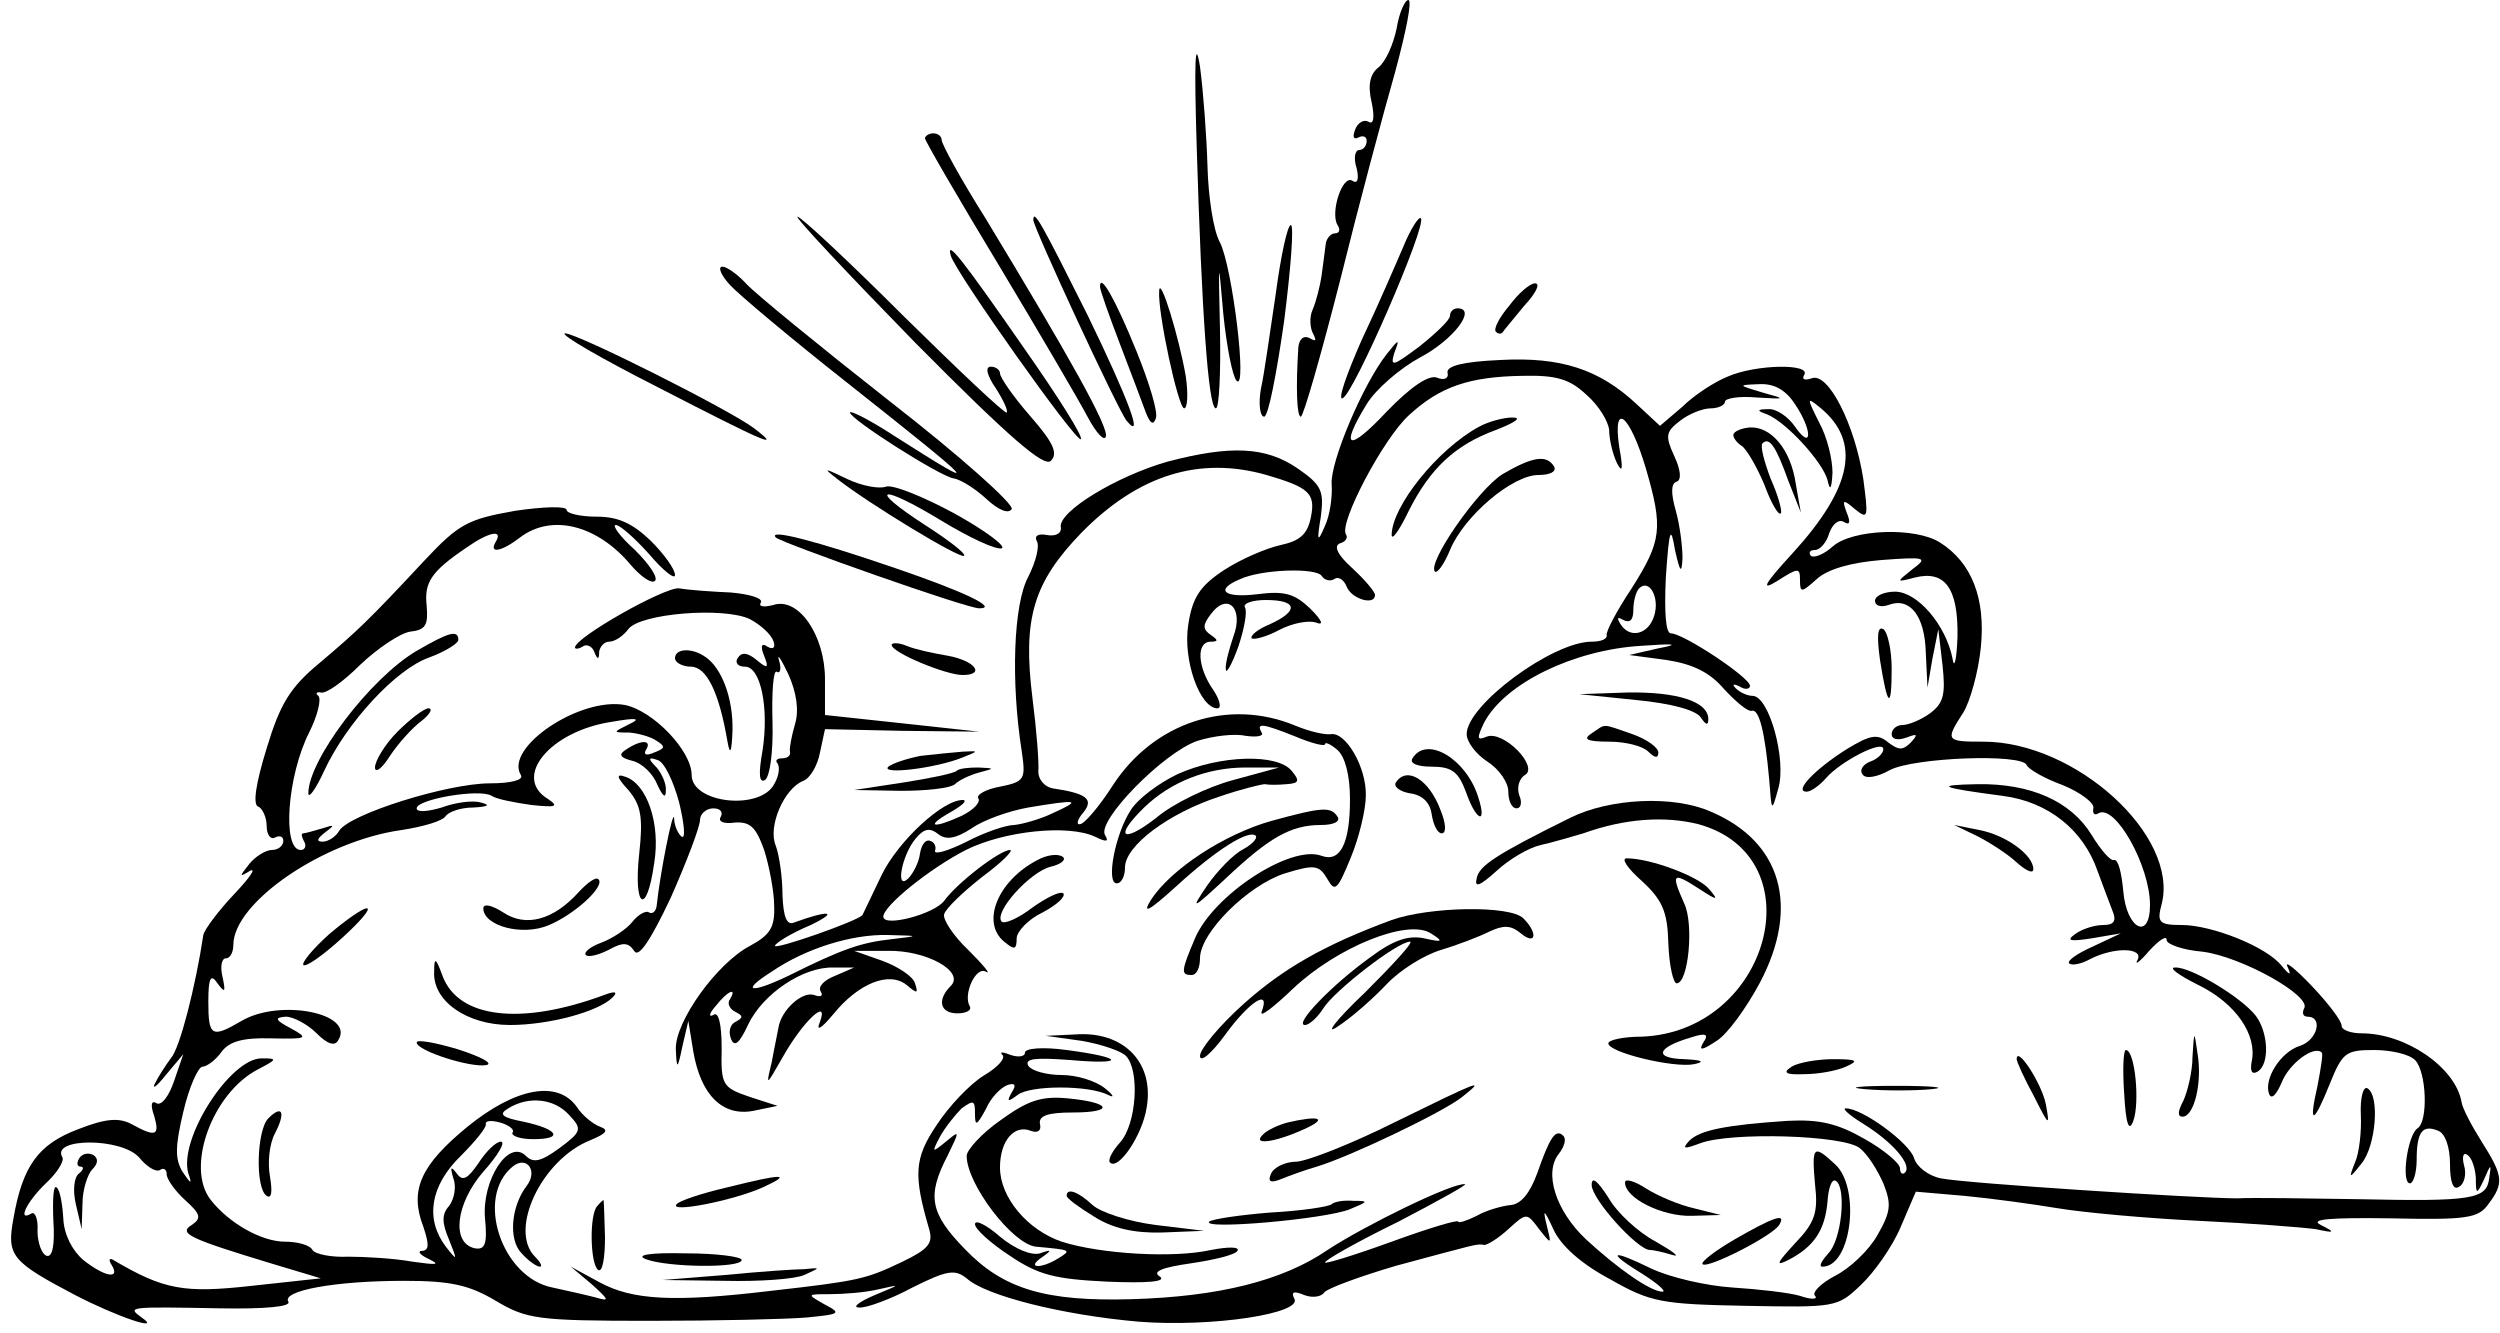 <?xml version="1.0" standalone="no"?>
<!DOCTYPE svg PUBLIC "-//W3C//DTD SVG 20010904//EN"
 "http://www.w3.org/TR/2001/REC-SVG-20010904/DTD/svg10.dtd">
<svg version="1.0" xmlns="http://www.w3.org/2000/svg"
 width="300pt" height="160pt" viewBox="0 0 300 160"
 preserveAspectRatio="xMidYMid meet">
<g transform="translate(0,160) scale(0.1,-0.1)"
fill="#000000" stroke="none">
<path d="M1676 1566 c-4 -19 -13 -40 -22 -47 -10 -8 -13 -21 -8 -42 4 -19 2
-27 -4 -23 -5 3 -13 -1 -16 -10 -3 -8 -2 -12 4 -9 6 3 10 1 10 -4 0 -6 -4 -11
-9 -11 -5 0 -7 -10 -3 -22 3 -13 1 -19 -5 -15 -12 8 -27 -38 -18 -53 4 -6 2
-10 -3 -10 -5 0 -10 -6 -11 -12 -1 -7 -3 -24 -5 -38 -2 -14 -7 -33 -11 -42 -4
-9 -3 -22 1 -29 4 -8 3 -9 -4 -5 -7 4 -13 0 -14 -11 -3 -47 -2 -83 3 -83 3 0
24 73 47 163 22 89 52 201 66 250 13 48 21 87 16 87 -4 0 -11 -15 -14 -34z"/>
<path d="M1436 1425 c6 -200 14 -315 23 -315 4 0 6 42 5 93 -2 89 -2 89 4 20
4 -39 11 -75 16 -80 13 -13 -5 136 -20 166 -8 14 -14 55 -15 91 -1 36 -5 90
-9 120 -6 37 -7 5 -4 -95z"/>
<path d="M1110 1434 c0 -3 40 -72 89 -153 48 -80 96 -162 106 -181 10 -19 20
-30 22 -24 4 11 -45 98 -145 263 -29 46 -52 88 -52 93 0 4 -4 8 -10 8 -5 0
-10 -3 -10 -6z"/>
<path d="M1099 1188 c113 -114 154 -149 162 -141 9 9 3 22 -25 54 -20 23 -36
46 -36 51 0 4 -5 8 -11 8 -7 0 -5 -10 6 -26 9 -14 15 -27 13 -29 -2 -2 -57 50
-123 115 -66 66 -124 120 -128 120 -4 0 60 -68 142 -152z"/>
<path d="M1240 1336 c0 -9 102 -229 112 -241 21 -25 3 24 -47 127 -55 110 -65
128 -65 114z"/>
<path d="M1684 1304 c-9 -21 -31 -72 -50 -112 -18 -41 -29 -72 -23 -70 13 4
102 209 94 216 -2 3 -12 -12 -21 -34z"/>
<path d="M1531 1248 c-7 -46 -14 -98 -18 -115 -3 -18 -1 -33 4 -33 5 0 15 52
24 115 8 63 12 115 8 115 -4 0 -12 -37 -18 -82z"/>
<path d="M1141 1293 c7 -22 151 -225 156 -220 3 3 -28 52 -68 109 -75 108 -94
132 -88 111z"/>
<path d="M876 1258 c10 -11 73 -64 139 -116 163 -129 168 -135 58 -65 -29 19
-53 31 -53 28 0 -8 107 -76 124 -79 8 -1 26 -12 40 -25 14 -13 26 -18 30 -12
4 5 -62 64 -147 130 -84 66 -161 129 -171 140 -11 12 -24 21 -29 21 -6 0 -2
-10 9 -22z"/>
<path d="M1320 1256 c0 -4 11 -35 24 -69 13 -34 27 -71 31 -82 5 -13 9 -16 12
-7 3 7 -8 43 -23 80 -26 64 -44 95 -44 78z"/>
<path d="M1391 1251 c-2 -26 23 -141 30 -141 4 0 5 17 2 38 -8 47 -31 122 -32
103z"/>
<path d="M1811 1233 c-12 -14 -19 -28 -16 -31 3 -3 6 -3 8 -1 1 2 13 16 26 32
14 15 20 27 13 27 -6 0 -20 -12 -31 -27z"/>
<path d="M1740 1221 c0 -5 -17 -21 -37 -37 -31 -23 -35 -25 -30 -8 7 18 6 18
-9 -1 -29 -37 -68 -130 -66 -156 1 -15 -2 -37 -8 -50 -9 -21 -10 -19 -5 11 4
31 1 38 -28 58 -38 26 -80 28 -156 8 -60 -17 -132 -60 -128 -79 1 -7 -6 -11
-17 -9 -10 2 -15 -1 -12 -7 4 -6 -1 -25 -10 -43 -18 -33 -21 -126 -8 -209 5
-34 4 -37 -26 -43 -17 -3 -29 -10 -26 -14 3 -5 -6 -14 -20 -21 -35 -16 -44
-13 -14 4 14 8 21 14 16 15 -24 1 -78 -49 -98 -90 -12 -25 -22 -46 -23 -48 -5
-7 -105 -42 -105 -37 0 3 19 15 43 25 35 17 21 18 -20 3 -9 -4 -13 7 -14 33 0
22 -4 48 -8 59 -10 23 10 69 33 78 8 3 17 18 20 34 l6 28 93 -2 92 -1 -92 10
-93 10 0 43 c0 53 -32 99 -62 89 -12 -3 -18 -2 -15 3 3 5 -13 10 -36 12 -23 1
-51 3 -62 5 -17 2 -125 -59 -125 -71 0 -2 4 -2 9 1 5 4 12 0 14 -6 4 -10 6
-10 6 0 1 6 6 12 12 12 7 0 17 7 23 15 14 19 115 27 146 12 13 -7 25 -18 28
-26 3 -8 0 -11 -7 -7 -7 5 -9 1 -4 -11 6 -15 4 -16 -9 -5 -11 9 -18 10 -23 2
-3 -5 0 -10 9 -10 19 0 29 -50 21 -101 -5 -28 -4 -39 3 -35 6 4 10 34 9 70 -1
35 1 62 5 60 4 -3 6 3 3 13 -3 10 2 3 11 -16 10 -22 13 -44 8 -60 -4 -14 -7
-29 -6 -33 1 -5 -3 -8 -10 -8 -6 0 -8 -3 -5 -6 3 -4 2 -15 -4 -25 -17 -32 -99
-23 -99 11 0 29 -46 77 -80 84 -54 10 -145 -51 -125 -84 4 -6 -12 -10 -37 -10
-51 0 -169 -37 -181 -57 -4 -7 -13 -13 -20 -13 -8 0 -6 4 3 11 12 9 12 10 -3
5 -10 -3 -21 -6 -23 -6 -3 0 -2 -4 1 -10 3 -5 1 -10 -4 -10 -23 0 -16 90 10
141 10 20 15 40 11 44 -4 3 -2 5 3 4 6 -2 27 13 47 33 21 20 48 38 60 40 19 2
22 8 20 31 -3 28 5 41 48 70 27 19 44 22 35 7 -9 -15 7 -12 29 5 38 29 93 15
133 -33 12 -14 25 -23 29 -19 4 4 -7 20 -24 37 -18 16 -28 30 -23 30 5 0 23
-16 40 -35 17 -20 31 -31 31 -25 0 7 -13 25 -29 41 -22 21 -39 29 -65 29 -20
0 -36 4 -36 8 0 5 -28 4 -62 -1 -56 -10 -67 -15 -109 -60 -68 -73 -80 -84
-126 -123 -35 -29 -47 -49 -63 -102 -13 -42 -17 -68 -10 -70 5 -2 10 -13 10
-23 0 -11 5 -17 10 -14 6 3 10 1 10 -4 0 -6 -6 -11 -14 -11 -7 0 -20 -8 -27
-17 -12 -15 -12 -16 1 -8 8 4 0 -8 -19 -28 -19 -20 -36 -43 -37 -49 -9 -60
-28 -136 -39 -148 -6 -8 -15 -22 -19 -30 -4 -8 2 -4 13 10 l21 25 -11 -32 c-6
-18 -15 -30 -21 -27 -6 4 -8 -1 -3 -15 7 -24 2 -26 -27 -10 -15 8 -31 7 -64
-6 -48 -18 -67 -44 -78 -108 -8 -44 -2 -51 74 -91 50 -26 106 -45 80 -27 -18
13 -16 13 94 11 54 -1 86 2 82 8 -8 13 55 25 139 25 56 0 78 -5 110 -24 37
-22 50 -24 185 -24 80 0 165 2 188 4 41 4 42 5 21 16 -21 12 -21 12 7 12 16 0
43 2 59 6 27 6 26 6 -5 -7 -19 -8 -28 -15 -19 -15 8 -1 38 10 64 24 42 21 51
22 65 11 23 -21 115 -44 206 -52 89 -7 199 10 187 28 -4 8 0 9 12 4 10 -4 21
-2 24 3 4 5 42 19 86 32 97 26 98 27 106 25 4 0 17 8 29 19 22 20 22 20 37 0
15 -19 15 -19 9 5 -5 20 -3 19 8 -5 9 -20 34 -42 68 -60 49 -28 62 -30 163
-32 107 -2 110 -2 138 25 16 15 38 46 48 70 l18 42 58 -5 c32 -3 83 -10 113
-15 30 -5 106 -12 169 -15 63 -3 126 -8 140 -10 23 -5 24 -4 6 5 -14 7 10 9
84 8 91 -2 105 0 117 17 19 25 18 34 -8 75 -12 19 -23 40 -24 47 -7 42 -67 83
-120 83 -13 0 -24 4 -24 9 0 6 -16 27 -36 48 -20 21 -33 31 -29 23 5 -11 3
-11 -7 1 -18 23 -84 49 -120 49 -27 0 -30 3 -24 25 21 82 -103 195 -214 195
-45 0 -46 1 -24 35 8 13 18 48 21 78 6 59 -11 102 -49 126 -30 19 -106 16
-129 -5 -10 -9 -22 -14 -26 -11 -3 4 -1 7 5 7 6 0 14 9 17 20 4 11 11 17 17
14 8 -5 9 -1 4 11 -6 16 -4 16 10 4 16 -13 16 -10 10 36 -10 65 -42 129 -62
121 -9 -3 -12 -1 -9 4 9 14 -58 13 -92 -2 -15 -6 -40 -22 -54 -36 l-27 -23
-28 26 c-45 42 -91 57 -164 53 -44 -2 -64 -7 -63 -15 2 -7 -4 -10 -13 -6 -10
3 -31 -11 -60 -41 -46 -49 -57 -45 -24 9 11 18 40 43 64 56 40 21 69 59 45 59
-5 0 -9 -4 -9 -9z m164 -95 c15 -13 26 -32 27 -42 0 -11 4 -28 9 -39 7 -14 8
-8 3 19 -8 56 13 38 32 -26 21 -72 19 -87 -17 -144 -18 -27 -31 -52 -30 -56 1
-5 -7 -8 -18 -8 -47 0 -150 -76 -150 -111 0 -9 11 -24 25 -33 14 -9 25 -25 25
-36 0 -11 4 -20 10 -20 5 0 7 7 3 16 -3 9 0 20 7 24 17 10 -26 54 -46 46 -12
-5 -12 -2 -3 17 25 47 107 87 188 92 42 3 47 2 21 -3 l-35 -8 45 -6 c32 -5 52
-15 69 -35 14 -15 28 -27 33 -26 9 3 16 -26 21 -82 3 -40 3 -40 11 -11 10 34
-11 111 -31 111 -6 0 -15 4 -20 9 -5 5 -3 6 5 2 6 -4 12 -3 12 1 0 10 -80 63
-95 63 -6 0 -8 24 -6 67 4 59 6 63 11 33 6 -27 8 -29 9 -10 0 14 -3 39 -8 57
-6 21 -6 33 1 35 6 2 5 14 -3 31 -11 24 -10 29 7 42 10 8 27 15 37 15 9 0 17
4 17 8 0 4 17 7 38 5 35 -2 36 -2 7 6 -30 9 -30 9 -4 10 18 1 32 -7 43 -24 21
-31 21 -57 0 -27 -8 12 -23 22 -32 21 -14 0 -14 -2 -2 -6 23 -9 67 -57 73 -79
3 -14 5 -11 6 9 0 15 -6 42 -16 60 -15 30 -15 31 1 18 50 -41 39 -96 -33 -175
-34 -37 -39 -46 -18 -33 25 16 27 16 27 1 0 -16 2 -15 20 1 13 12 41 20 78 23
53 4 56 3 37 -11 -20 -16 -20 -16 3 -10 36 9 52 -13 51 -71 -1 -28 -4 -40 -6
-26 -8 40 -42 80 -69 80 -13 0 -24 -5 -24 -11 0 -6 7 -8 16 -5 26 10 44 -13
45 -58 l2 -41 6 35 7 35 5 -43 c4 -36 1 -46 -15 -58 -11 -8 -26 -14 -33 -14
-7 0 -13 -5 -13 -11 0 -6 7 -8 18 -4 13 5 14 4 5 -6 -10 -10 -15 -9 -27 0 -13
11 -22 9 -50 -8 -38 -24 -64 -51 -48 -51 5 0 15 7 23 16 17 20 69 47 69 35 0
-5 -7 -12 -16 -15 -8 -3 -13 -10 -9 -15 3 -6 17 -4 33 5 29 15 158 20 164 6 2
-5 21 -16 43 -24 22 -9 39 -22 37 -28 -1 -6 1 -9 6 -6 20 12 62 -63 62 -110 0
-43 -28 -29 -32 16 -2 22 -6 39 -11 38 -4 -2 -16 12 -27 30 -25 41 -74 62
-137 61 -52 -1 -46 -4 30 -14 55 -7 97 -41 114 -90 6 -16 14 -38 18 -48 5 -12
2 -17 -11 -17 -11 0 -26 -5 -34 -11 -11 -8 -6 -9 20 -5 l35 6 -34 -16 c-18 -8
-31 -17 -28 -20 3 -3 14 -1 25 5 29 15 65 14 57 -1 -4 -7 3 -2 14 11 12 13 21
19 21 13 0 -5 19 -12 43 -14 47 -6 131 -53 122 -68 -3 -6 -1 -10 4 -10 19 0
12 -28 -9 -35 -23 -7 -44 -40 -37 -58 3 -7 9 0 15 14 9 23 39 45 48 36 2 -1
-1 -19 -5 -40 -11 -48 -5 -47 15 3 15 37 19 40 53 40 20 0 42 -5 49 -12 14
-14 16 -74 3 -82 -12 -8 -20 -66 -9 -66 4 0 8 13 8 28 0 34 7 43 26 35 8 -3
14 -19 14 -40 0 -22 4 -32 11 -27 6 3 9 15 6 25 -3 11 -1 17 4 13 5 -3 9 -15
10 -27 0 -21 1 -21 10 -2 8 19 9 19 6 1 -3 -25 -20 -28 -157 -25 -63 1 -128 2
-145 1 -47 0 -327 18 -356 24 -15 3 -29 14 -32 24 -5 18 -62 60 -82 60 -5 0 4
-8 20 -18 36 -22 60 -50 51 -59 -3 -3 -6 -1 -6 5 0 6 -19 22 -42 35 -33 19
-55 24 -93 22 -74 -5 -105 -11 -118 -24 -9 -10 -6 -10 13 -3 36 14 174 10 192
-6 9 -7 21 -26 28 -42 10 -25 9 -34 -7 -62 -10 -18 -33 -40 -51 -49 -17 -9
-28 -20 -24 -24 4 -4 -4 -5 -18 0 -14 4 -50 8 -81 10 -31 2 -75 12 -98 23 -49
24 -54 20 -8 -8 17 -11 27 -20 22 -20 -14 0 -53 27 -92 63 -36 34 -51 80 -32
103 6 8 9 17 5 21 -9 9 -16 -1 -31 -44 -9 -25 -20 -38 -32 -39 -10 -1 -29 -6
-41 -13 -12 -6 -22 -9 -22 -7 0 3 -36 -8 -80 -24 -44 -16 -80 -27 -80 -25 0 3
39 25 88 49 48 25 84 45 80 45 -15 2 -121 -50 -165 -79 -54 -37 -131 -56 -235
-59 -103 -3 -154 12 -200 60 -42 43 -46 64 -21 112 15 31 15 31 -2 17 -17 -14
-17 -13 -7 6 6 11 18 26 26 34 14 10 16 10 16 -6 0 -16 2 -15 13 5 6 14 18 26
26 29 9 3 11 0 5 -9 -6 -11 -5 -12 7 -3 15 12 86 12 109 0 8 -4 6 0 -4 8 -11
9 -34 16 -52 16 -18 0 -36 5 -40 11 -5 9 9 10 50 7 68 -6 65 3 -4 12 -29 4
-50 2 -50 -3 0 -5 -8 -6 -17 -3 -10 4 -14 4 -10 0 4 -4 -6 -15 -23 -25 -16
-10 -41 -36 -56 -59 -27 -40 -28 -60 -9 -125 5 -17 -1 -24 -32 -39 -44 -21
-52 -23 -158 -35 -117 -14 -166 -11 -205 10 l-35 19 25 -21 c21 -19 22 -21 5
-16 -11 3 -34 8 -52 12 -61 12 -93 108 -48 145 17 14 31 -5 17 -23 -19 -25
-22 -65 -6 -81 8 -9 18 -16 22 -16 3 0 1 5 -6 12 -32 32 8 117 67 140 19 8 22
12 11 16 -8 3 -21 13 -28 24 -23 32 -73 23 -131 -24 -56 -46 -70 -76 -53 -120
7 -21 7 -28 -1 -29 -7 0 -3 -5 8 -10 14 -7 9 -7 -20 -3 -22 4 -57 6 -77 6 -20
-1 -40 3 -43 8 -3 6 -18 10 -33 10 -28 0 -67 22 -89 50 -31 39 2 129 57 157
23 12 23 13 4 13 -38 0 -100 -97 -88 -138 5 -14 3 -13 -7 2 -9 15 -9 30 1 72
7 30 18 54 23 54 5 0 16 8 23 18 9 12 25 17 59 16 44 -1 46 0 24 12 -19 10
-20 13 -6 14 9 0 26 -9 37 -20 13 -13 22 -16 26 -8 20 32 -70 50 -116 23 -36
-21 -40 -19 -40 23 0 29 3 34 11 22 9 -12 10 -11 6 8 -3 12 -1 22 4 22 5 0 9
7 9 16 0 51 108 125 202 138 26 4 50 11 53 17 4 5 18 10 33 10 18 1 21 3 9 6
-10 3 -31 0 -47 -6 -17 -5 -30 -6 -30 -1 0 11 76 24 90 15 6 -4 27 -8 48 -11
29 -3 33 -2 20 7 -44 26 2 82 77 93 29 5 35 4 20 -3 -20 -10 -20 -10 0 -10 11
-1 26 -5 33 -10 11 -7 10 -9 -3 -14 -9 -4 -13 -3 -10 3 8 12 -5 13 -23 1 -10
-6 -9 -10 7 -14 12 -3 25 -16 30 -29 6 -13 10 -17 10 -7 1 8 -5 21 -11 28 -11
11 -10 13 1 9 8 -2 19 -25 26 -51 6 -25 8 -44 3 -41 -4 3 -9 13 -9 22 -1 14
-17 -66 -21 -105 -1 -7 -5 -10 -9 -8 -3 3 -13 -2 -20 -11 -7 -9 -24 -20 -37
-25 -14 -5 -22 -12 -19 -15 3 -3 15 0 27 6 18 10 24 9 31 -1 5 -9 19 11 44 64
19 43 35 85 35 93 0 7 7 14 16 14 8 0 12 -4 9 -10 -4 -6 4 -9 17 -7 18 1 25
-5 35 -33 6 -19 12 -50 12 -67 1 -26 -5 -35 -29 -48 -40 -21 -90 -91 -89 -124
1 -25 2 -25 8 4 l7 30 6 -37 c9 -52 35 -78 72 -71 l29 6 -34 11 c-32 11 -34
14 -33 58 0 30 -4 45 -10 40 -6 -3 -5 2 3 11 14 18 26 23 17 8 -4 -5 0 -12 6
-15 10 -5 10 -7 1 -12 -7 -3 -9 -12 -6 -20 4 -11 10 -7 21 17 18 37 66 69 102
68 l25 0 -23 -10 c-13 -5 -21 -13 -17 -19 3 -5 0 -7 -8 -4 -14 5 -40 -18 -43
-40 -1 -6 -5 -24 -8 -41 -7 -29 -7 -29 13 6 24 43 56 73 45 43 -5 -12 1 -9 16
9 30 37 67 52 88 35 13 -11 14 -10 10 2 -2 8 -20 20 -39 27 l-34 12 40 0 c47
1 93 -25 76 -42 -17 -17 -13 -33 8 -33 11 0 17 4 15 8 -9 14 7 49 19 42 7 -4
-3 8 -21 26 -18 17 -31 37 -29 43 2 7 23 27 46 45 23 17 38 32 33 32 -12 0
-63 -39 -79 -61 -12 -16 -73 -32 -73 -19 0 13 56 58 99 80 46 23 123 31 155
16 14 -7 17 -6 12 2 -10 17 70 99 111 113 19 6 45 9 58 6 14 -2 22 0 19 4 -7
12 1 11 41 -5 19 -8 35 -12 35 -9 0 3 7 0 15 -7 9 -8 15 -30 15 -59 0 -54 -12
-76 -34 -68 -37 14 -130 -47 -152 -99 -17 -40 -17 -44 -4 -44 6 0 10 9 10 20
0 31 58 88 102 102 36 11 41 10 51 -7 9 -16 12 -13 28 26 10 24 18 58 18 74 1
34 -24 77 -42 74 -7 -1 -25 3 -42 10 -81 34 -171 4 -220 -72 -16 -25 -34 -46
-39 -46 -5 -1 -3 6 4 14 13 16 4 23 -37 29 -10 2 -17 11 -17 20 1 10 -2 49 -7
88 -12 96 1 139 59 199 68 69 141 92 222 69 51 -15 59 -22 53 -51 -4 -20 -13
-28 -36 -33 -18 -4 -48 -17 -68 -30 -29 -19 -38 -33 -43 -65 -7 -43 14 -101
35 -101 5 0 3 10 -5 22 -19 27 -21 58 -3 58 9 0 9 2 0 8 -10 7 -10 12 0 25 20
27 40 7 27 -27 -5 -15 -10 -33 -9 -39 0 -7 7 5 15 27 7 21 11 42 8 47 -3 5 9
9 25 9 38 0 40 -13 5 -29 -15 -6 -24 -14 -22 -17 3 -2 18 2 33 10 15 8 35 12
44 9 10 -4 8 2 -7 17 -19 18 -31 21 -63 17 -40 -5 -52 5 -21 18 26 12 91 14
98 4 3 -5 10 -7 15 -4 5 4 12 -1 15 -9 6 -15 34 -23 34 -10 0 4 -12 18 -27 32
-18 16 -23 27 -15 30 7 2 10 7 7 11 -8 14 45 115 76 143 37 34 72 46 136 47
41 1 57 -4 77 -23z m81 -265 c-7 -23 -30 -28 -41 -9 -4 7 -3 8 4 4 8 -4 12 0
12 12 0 10 3 22 7 26 12 12 25 -11 18 -33z m-720 -236 c-16 -8 -38 -14 -48
-15 -10 0 -36 -9 -57 -20 -22 -11 -39 -16 -38 -11 2 5 -1 11 -6 12 -5 2 -10
-4 -12 -15 -1 -10 -8 -24 -14 -30 -16 -16 -8 28 9 48 10 12 17 13 27 5 9 -7
20 -6 40 7 14 10 45 21 68 25 60 10 64 9 31 -6z m-195 -152 c-36 -4 -58 -11
-124 -44 -46 -22 -58 -19 -20 5 41 28 96 45 139 44 39 -1 39 -1 5 -5z m-387
-211 c16 -17 15 -20 -12 -40 -22 -16 -31 -18 -40 -9 -21 21 -53 -30 -49 -75 3
-31 0 -38 -12 -36 -29 6 -23 54 10 92 18 20 27 36 21 36 -6 0 -18 -12 -27 -26
-13 -19 -19 -22 -26 -12 -7 9 -8 8 -4 -6 4 -10 1 -25 -5 -33 -9 -10 -9 -20 0
-41 10 -25 10 -26 -4 -8 -25 33 -19 73 18 109 17 17 31 34 30 38 -1 4 6 5 17
2 11 -3 18 -9 15 -12 -2 -4 9 -8 25 -8 37 0 30 12 -12 21 -26 5 -30 9 -18 16
24 15 55 12 73 -8z m-516 -51 c9 -11 20 -18 25 -15 4 3 8 1 8 -5 0 -6 10 -20
22 -31 19 -17 20 -22 8 -30 -16 -10 -4 -16 95 -46 l60 -18 -83 -9 c-81 -9
-105 -5 -166 31 -5 3 -6 0 -2 -6 11 -18 -9 -14 -34 6 -13 11 -23 30 -24 49 -1
18 -4 35 -8 38 -4 4 -5 -14 -4 -39 2 -30 -1 -45 -8 -43 -6 2 -11 16 -11 30 1
14 -3 23 -7 21 -18 -11 -6 14 17 36 13 12 22 26 20 31 -15 24 71 24 92 0z"/>
<path d="M1775 1088 c-50 -27 -105 -96 -105 -130 0 -7 9 5 20 28 26 52 56 80
105 98 23 9 32 15 20 15 -11 0 -29 -5 -40 -11z"/>
<path d="M2080 1078 c0 -4 5 -10 10 -13 6 -4 18 -25 27 -46 8 -22 17 -38 20
-35 2 2 -3 21 -12 41 -8 21 -13 40 -10 43 8 8 16 -3 31 -45 l15 -38 -6 34 c-6
42 -30 70 -56 68 -10 -1 -19 -5 -19 -9z"/>
<path d="M1803 1031 c-30 -19 -91 -107 -81 -117 3 -2 11 9 18 26 17 41 75 90
106 90 14 0 22 4 19 10 -9 15 -26 12 -62 -9z"/>
<path d="M2256 808 c9 -57 14 -61 14 -10 0 22 -5 44 -10 47 -7 4 -8 -8 -4 -37z"/>
<path d="M1963 760 c42 -4 72 -12 78 -21 6 -9 9 -10 9 -2 0 21 -37 33 -97 32
l-58 -2 68 -7z"/>
<path d="M1910 720 c-11 -7 -6 -10 21 -10 19 0 40 -5 47 -12 8 -8 12 -8 12 -1
0 6 -14 16 -31 22 -38 13 -31 13 -49 1z"/>
<path d="M1695 690 c-4 -6 6 -10 23 -10 24 0 32 -6 41 -30 12 -35 26 -41 15
-7 -14 46 -62 75 -79 47z"/>
<path d="M1413 671 c-23 -11 -48 -30 -56 -43 -19 -29 -30 -88 -17 -88 6 0 10
9 10 19 0 26 52 65 113 85 26 9 51 15 55 15 4 -1 15 -1 26 0 15 1 16 4 6 16
-17 21 -86 19 -137 -4z m67 -7 c-30 -8 -72 -28 -92 -45 -41 -32 -52 -24 -15
12 32 31 76 48 122 48 l40 0 -55 -15z"/>
<path d="M754 652 c15 -18 18 -32 13 -77 -7 -65 9 -75 18 -11 8 48 -9 96 -35
104 -11 4 -10 -1 4 -16z"/>
<path d="M1675 661 c-3 -5 5 -11 17 -13 15 -2 24 -11 26 -25 2 -13 7 -23 12
-23 6 0 5 12 -1 27 -14 38 -41 54 -54 34z"/>
<path d="M1885 619 c-91 -45 -110 -58 -113 -73 -3 -12 4 -9 24 9 15 14 39 28
53 31 14 3 37 10 51 14 50 18 98 21 138 11 142 -39 86 -249 -68 -255 -22 0
-40 -4 -40 -8 0 -11 79 -30 103 -25 14 3 9 5 -12 6 -37 1 -33 14 8 26 18 6 22
4 15 -6 -6 -10 -2 -10 16 2 13 8 36 40 52 70 48 91 26 169 -59 205 -45 20
-121 16 -168 -7z"/>
<path d="M1526 615 c-57 -16 -121 -58 -145 -95 -11 -18 -2 -13 30 16 49 45 88
69 96 61 2 -3 -4 -10 -15 -16 -12 -6 -31 -26 -43 -43 -21 -31 -19 -30 22 8 52
49 78 64 114 64 15 0 24 4 20 10 -8 12 -17 12 -79 -5z"/>
<path d="M2372 597 c14 -7 36 -21 47 -31 12 -11 21 -15 21 -9 0 17 -33 41 -65
47 l-30 6 27 -13z"/>
<path d="M1245 568 c-48 -25 -68 -75 -40 -98 12 -10 15 -10 15 4 0 8 14 23 31
31 17 9 28 19 25 23 -4 3 -20 -5 -37 -17 -17 -13 -33 -20 -37 -17 -10 11 34
60 59 66 13 3 19 9 14 12 -6 4 -19 2 -30 -4z"/>
<path d="M1970 543 c25 -23 31 -37 32 -75 1 -27 6 -48 10 -48 14 0 21 71 9 96
-16 36 -14 38 17 18 23 -15 25 -15 13 -1 -12 15 -70 37 -99 37 -7 0 1 -12 18
-27z"/>
<path d="M694 529 c-30 -33 -63 -42 -90 -24 -14 9 -24 11 -24 5 0 -21 47 -34
79 -20 31 13 68 47 59 55 -3 3 -13 -4 -24 -16z"/>
<path d="M395 479 c-20 -18 -33 -34 -31 -37 3 -3 24 12 46 32 22 20 36 36 30
36 -5 0 -25 -14 -45 -31z"/>
<path d="M1670 496 c-81 -30 -130 -58 -178 -101 -29 -26 -52 -54 -52 -62 0 -9
14 3 30 25 29 40 55 57 44 28 -3 -8 14 5 38 28 52 49 137 84 165 66 16 -10 14
-11 -8 -6 -19 4 -37 -2 -65 -23 -46 -33 -92 -81 -78 -81 5 0 15 9 22 20 13 21
89 80 104 80 5 0 -20 -27 -54 -61 -35 -33 -49 -52 -33 -41 17 11 43 34 59 51
16 17 45 35 65 41 20 6 46 16 58 22 17 8 26 8 38 -2 18 -15 21 0 3 18 -16 16
-113 14 -158 -2z"/>
<path d="M521 434 c-2 -35 39 -64 91 -64 47 0 106 16 123 33 7 7 3 8 -10 3
-100 -37 -175 -28 -194 23 -8 22 -10 23 -10 5z"/>
<path d="M2638 418 c45 -22 71 -60 64 -92 -2 -11 0 -16 7 -12 15 9 13 47 -2
67 -17 22 -78 59 -97 58 -8 0 4 -9 28 -21z"/>
<path d="M500 349 c0 -10 66 -31 84 -27 8 2 -7 10 -35 19 -27 8 -49 12 -49 8z"/>
<path d="M1298 351 c23 -4 47 -12 53 -18 17 -17 13 -82 -7 -104 -9 -10 -15
-21 -12 -24 10 -10 39 33 44 66 9 52 -25 89 -79 88 l-42 -2 43 -6z"/>
<path d="M2631 332 c0 -18 -6 -42 -11 -53 -7 -13 -7 -19 -1 -19 14 0 24 41 18
76 -4 28 -4 28 -6 -4z"/>
<path d="M2549 288 c2 -38 6 -47 11 -33 8 22 2 85 -9 85 -3 0 -4 -24 -2 -52z"/>
<path d="M2150 320 c-11 -7 -8 -10 15 -9 17 0 39 4 50 9 16 7 14 9 -15 9 -19
0 -42 -4 -50 -9z"/>
<path d="M2420 329 c0 -3 9 -23 21 -45 18 -36 19 -36 14 -9 -5 25 -35 71 -35
54z"/>
<path d="M1673 253 c-50 -25 -103 -46 -117 -47 -14 0 -28 -7 -31 -15 -4 -9 0
-11 12 -6 10 4 29 11 43 15 40 12 153 66 175 84 29 23 20 19 -82 -31z"/>
<path d="M2238 293 c23 -2 59 -2 80 0 20 2 1 4 -43 4 -44 0 -61 -2 -37 -4z"/>
<path d="M2833 262 c1 -20 -2 -46 -7 -57 -8 -20 -7 -20 8 -1 17 21 22 81 7 90
-5 3 -9 -11 -8 -32z"/>
<path d="M1201 256 c-23 -16 -41 -36 -41 -43 0 -34 55 -106 83 -109 43 -4 43
-4 27 -14 -21 -13 -39 -12 -20 1 13 9 12 10 -2 5 -10 -3 -30 5 -48 20 -16 14
-30 21 -30 15 0 -6 19 -23 42 -38 34 -23 54 -28 117 -31 48 -2 71 0 63 6 -10
6 2 11 37 16 27 4 53 10 56 15 3 5 -11 5 -32 1 -44 -10 -132 -5 -179 10 -41
14 -74 53 -74 89 0 32 17 52 37 44 8 -3 13 0 11 8 -2 10 9 14 39 14 51 0 47
12 -6 17 -32 3 -48 -3 -80 -26z"/>
<path d="M322 258 c-14 -14 -16 -84 -2 -93 6 -4 7 5 4 23 -3 16 -1 39 6 52 13
25 9 35 -8 18z"/>
<path d="M1545 253 c-11 -3 -24 -9 -29 -14 -15 -14 14 -10 49 6 29 13 19 17
-20 8z"/>
<path d="M2178 179 c4 -34 0 -46 -24 -71 -22 -24 -24 -28 -8 -20 31 16 44 36
47 70 1 16 5 28 10 25 13 -8 7 -71 -9 -87 -8 -9 -12 -16 -7 -16 35 0 46 95 15
123 -26 24 -28 22 -24 -24z"/>
<path d="M872 175 c-30 -7 -57 -16 -60 -20 -10 -11 67 4 103 20 37 17 25 17
-43 0z"/>
<path d="M1910 178 c0 -17 55 -78 70 -78 5 0 17 -3 27 -6 10 -3 1 4 -20 16
-21 11 -47 35 -57 53 -13 20 -20 26 -20 15z"/>
<path d="M1950 181 c0 -19 45 -41 80 -40 l35 1 -32 8 c-18 4 -44 15 -58 24
-14 9 -25 12 -25 7z"/>
<path d="M1280 165 c0 -3 15 -14 33 -25 22 -14 48 -20 82 -19 l50 2 -58 7
c-32 4 -66 15 -76 24 -17 16 -31 21 -31 11z"/>
<path d="M717 153 c-10 -9 -9 -71 1 -77 5 -3 8 15 8 39 -1 25 -1 45 -2 45 0 0
-4 -3 -7 -7z"/>
<path d="M1598 155 c-3 -3 -36 -8 -73 -10 -38 -3 -71 -8 -74 -11 -9 -10 140 3
169 15 22 9 23 10 4 10 -11 1 -23 -1 -26 -4z"/>
<path d="M2082 113 c-24 -14 -41 -27 -39 -30 6 -6 84 34 92 47 9 15 -6 10 -53
-17z"/>
<path d="M775 89 c26 -10 115 -11 115 -1 0 4 -30 8 -68 8 -42 1 -60 -2 -47 -7z"/>
<path d="M870 70 l-75 -6 75 -1 c41 -1 84 2 95 7 20 9 20 9 0 7 -11 0 -54 -3
-95 -7z"/>
<path d="M95 210 c-3 -5 -3 -10 2 -10 4 0 3 -4 -2 -8 -6 -4 -8 -20 -4 -37 l7
-30 1 31 c0 16 6 35 12 41 7 7 7 13 1 17 -6 3 -13 2 -17 -4z"/>
<path d="M790 1135 c130 -67 149 -75 115 -49 -29 22 -212 114 -227 114 -7 -1
43 -30 112 -65z"/>
<path d="M1005 1025 c37 -29 147 -96 152 -92 2 3 -19 19 -47 37 -71 46 -54 50
20 5 33 -20 65 -35 72 -33 6 2 -19 21 -57 42 -37 20 -74 35 -82 32 -8 -3 -29
1 -46 9 -29 14 -30 14 -12 0z"/>
<path d="M931 955 c8 -7 229 -85 244 -85 24 0 -18 20 -100 48 -96 33 -154 48
-144 37z"/>
<path d="M500 819 c-56 -33 -130 -131 -130 -171 0 -7 9 5 19 27 27 58 86 122
126 136 19 7 35 17 35 21 0 13 -12 9 -50 -13z"/>
<path d="M1070 826 c0 -9 65 -36 85 -36 28 0 15 17 -17 23 -18 3 -41 8 -50 12
-10 4 -18 4 -18 1z"/>
<path d="M810 810 c0 -5 9 -10 19 -10 19 0 34 -31 44 -90 3 -17 5 -13 6 13 1
39 -13 76 -33 89 -16 11 -36 10 -36 -2z"/>
<path d="M477 722 c-15 -15 -27 -35 -27 -43 0 -7 8 -2 18 14 10 15 27 34 38
42 10 8 14 15 8 15 -5 0 -22 -13 -37 -28z"/>
<path d="M1105 693 c-16 -3 -34 -9 -39 -13 -10 -10 57 -2 89 11 20 8 20 8 0 7
-11 -1 -33 -3 -50 -5z"/>
<path d="M1148 675 c-3 -3 -32 -9 -64 -14 l-59 -9 56 -1 c30 0 59 3 65 8 5 5
18 11 29 14 19 5 19 5 -1 6 -11 0 -23 -1 -26 -4z"/>
</g>
</svg>
